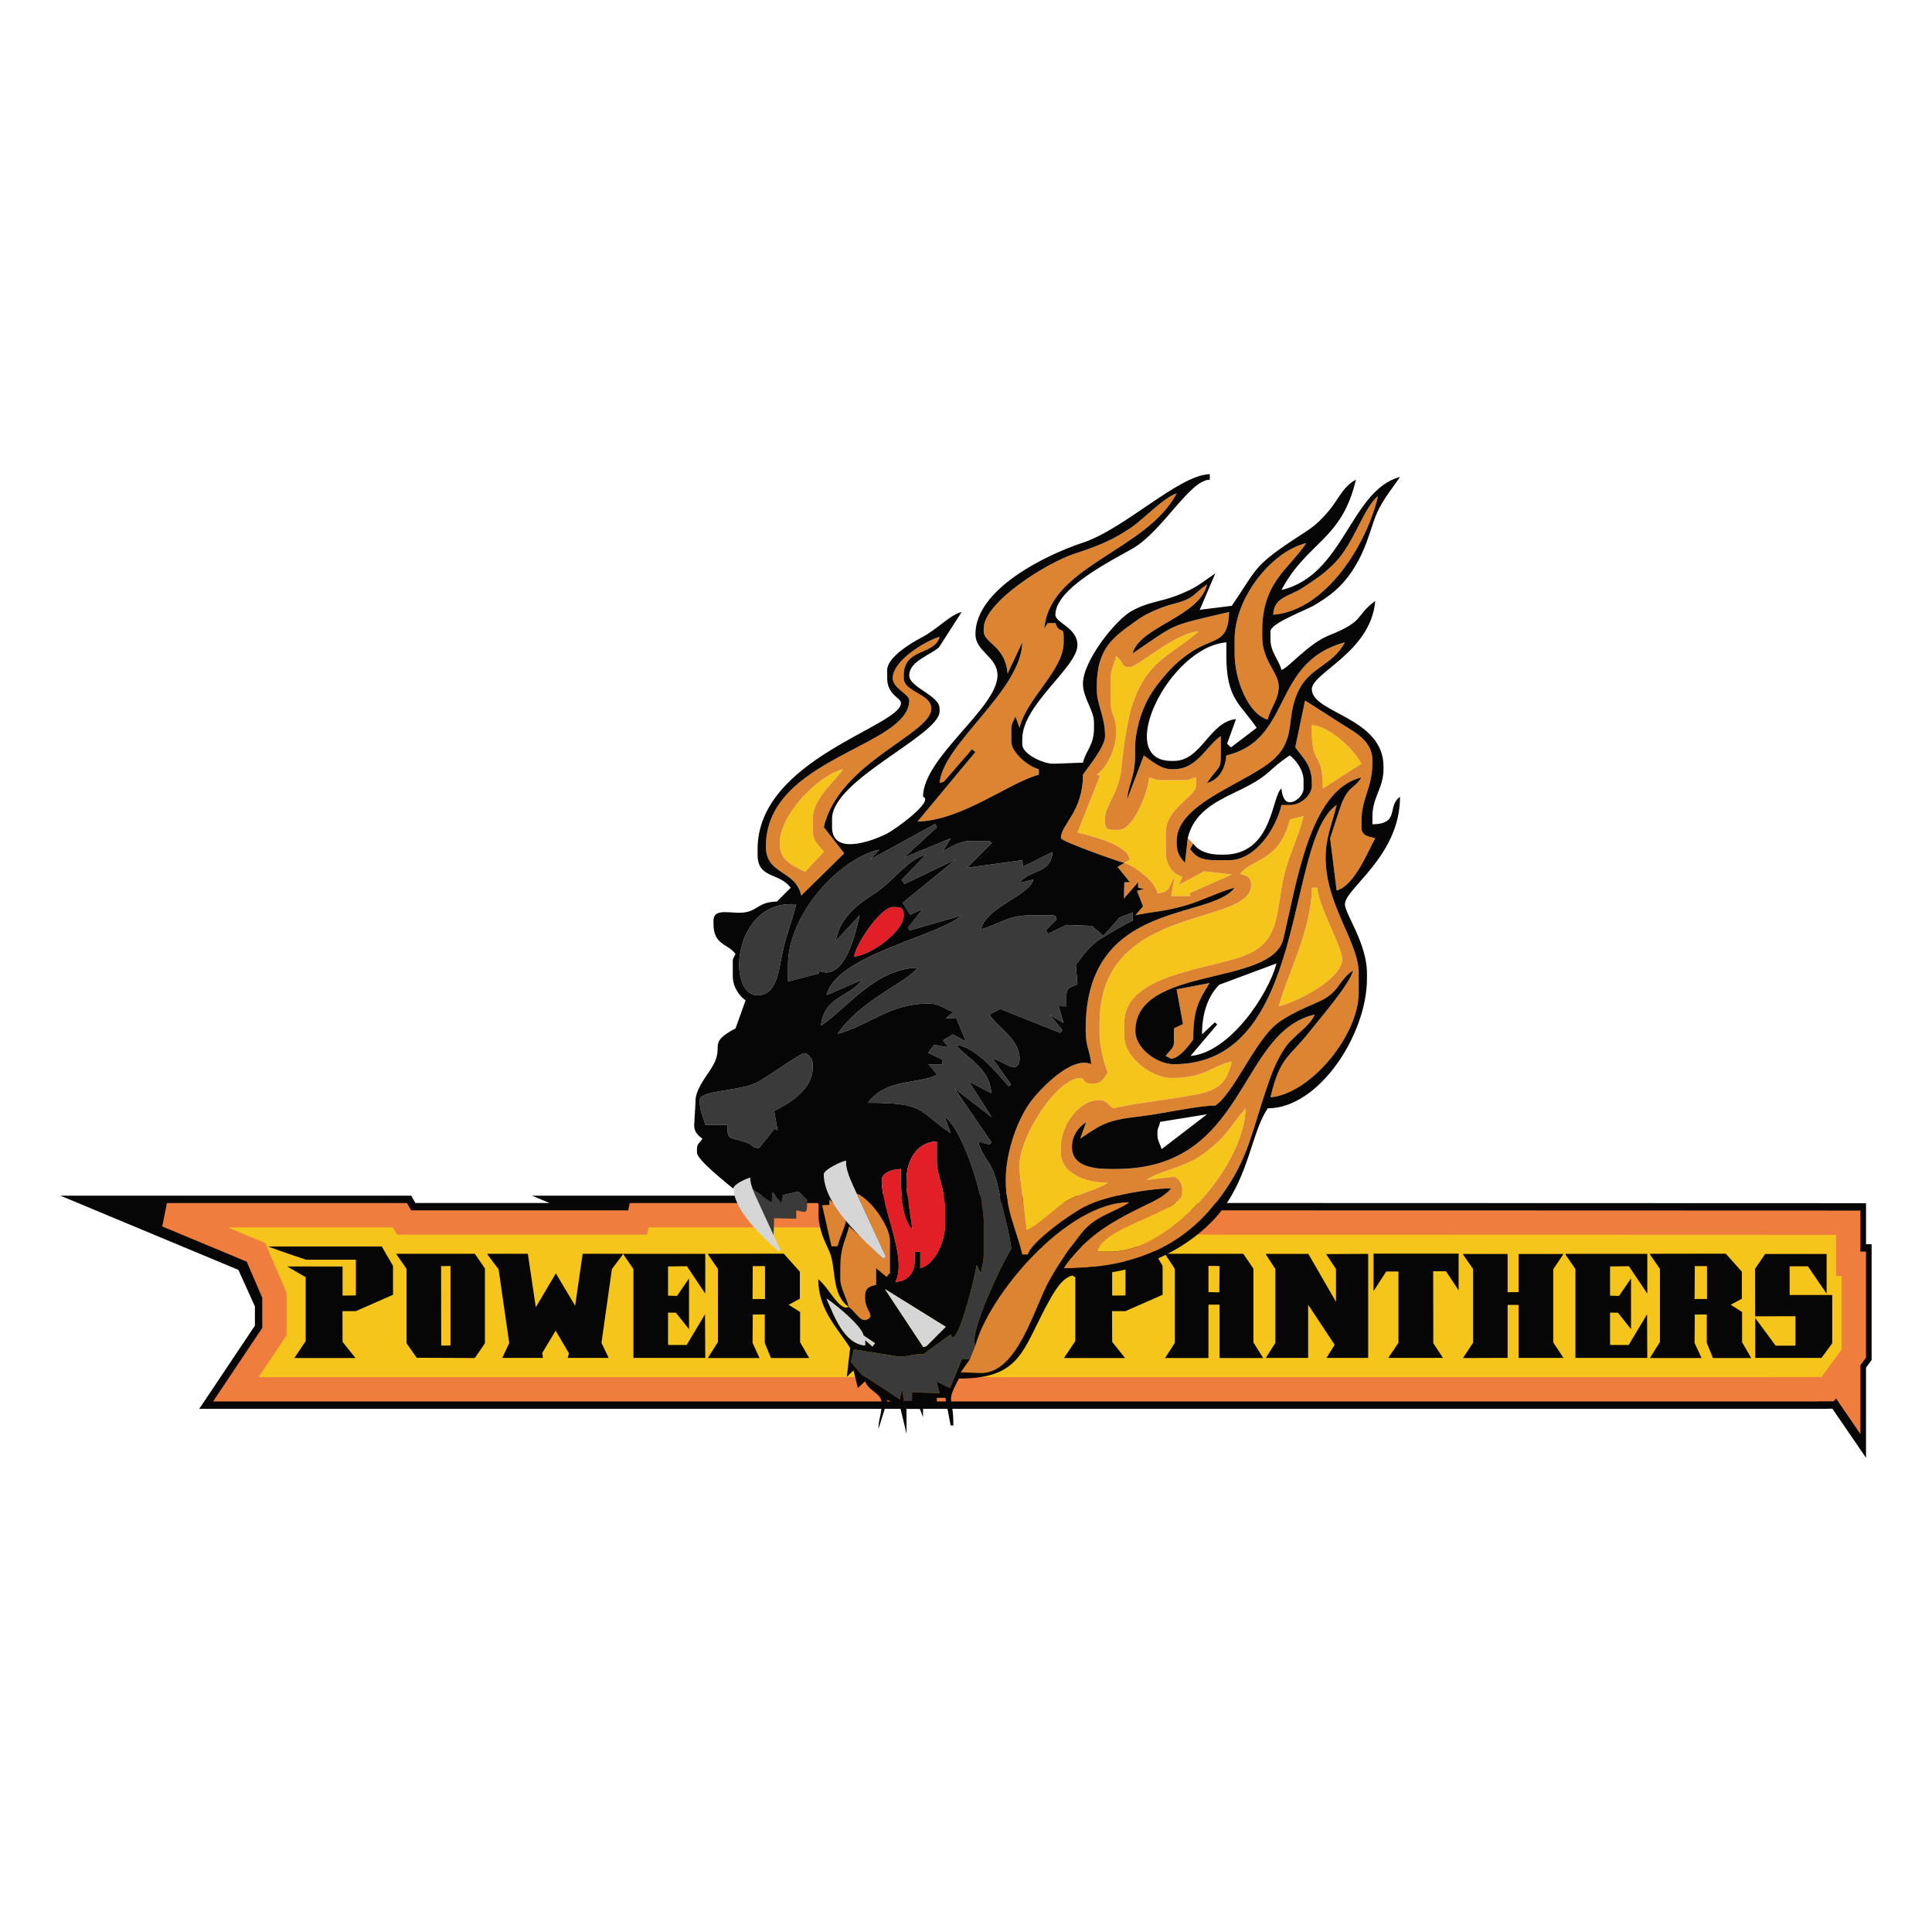 <svg version="1.1" baseProfile="basic" id="Layer_1" xmlns="http://www.w3.org/2000/svg"
	xmlns:xlink="http://www.w3.org/1999/xlink" x="0px" y="0px" viewBox="-101.86 821.445 800 800" xml:space="preserve">
	<path fill="#050605" d="M670.823,1336.642h2.316v47.97l-2.316,3.136v37.355l-13.928-20.351h-2.093l0.026,0.053h-13.901
	c-181.887,0-463.258,0-645.125,0h-15.158l23.043-34.43v-7.978l-6.836-15.128l-73.712-30.716H68.413l1.732,3.018
	c18.5,0,37.01,0,55.527,0l-7.242-3.018h40.451c39.769,0,179.035,0,218.811,0h4.69l1.739,3.018c92.862,0,185.744,0.086,278.613,0.086
	h8.096v16.984H670.823z" />
	<path fill="#F6C51C" d="M663.456,1327.747v16.998h2.316v37.21l-2.316,3.136v13.882l-4.927-7.203l-3.614,4.907h-13.292l0.026,0.04
	c-151.119,0-454.916,0-645.847,0l15.968-23.881v-15.075l-7.649-17.746l-36.87-15.371h96.478l1.729,3.018
	c39.825,0,64.204,0,100.666,0l-7.243-3.018c39.769,0,179.764,0,219.532,0l1.738,3.018
	C545.212,1327.655,548,1327.747,663.456,1327.747L663.456,1327.747z" />
	<path fill="none" stroke="#EF7E3E" stroke-width="10.077" d="M663.456,1327.747v16.998h2.316v37.21l-2.316,3.136v13.882
	l-4.927-7.203l-3.614,4.907h-13.292l0.026,0.04c-151.119,0-454.916,0-645.847,0l15.968-23.881v-15.075l-7.649-17.753l-36.87-15.364
	h96.478l1.729,3.018c39.825,0,64.204,0,100.666,0l-7.243-3.018c39.769,0,179.764,0,219.532,0l1.738,3.018
	C545.212,1327.655,548,1327.747,663.456,1327.747L663.456,1327.747z" />
	<path fill="#050605" d="M24.859,1343.058h20.603l0.052,0.656v14.065l-0.184,0.092l-5.343,0.046v-12.025l-22.932-0.039l7.663,4.448
	v26.451l-4.684,7.02H45.33l-5.343-6.691l-0.049-12.714h5.524l15.417-6.783v-11.928l-4.645-8.068H9.117
	c0.38,0.157,1.85,0.682,4.409,1.601C16.097,1340.106,19.876,1341.392,24.859,1343.058L24.859,1343.058z M62.401,1340.972
	l4.094,5.891v30.821l4.212,5.989l24.05,0.099l4.172-6.088v-31.005l-4.172-6.074h-32.54L62.401,1340.972z M82.41,1345.708l2.27-0.053
	v32.868l-0.276,0.092h-3.569l-0.052-32.907H82.41L82.41,1345.708z M100.136,1341.123l4.461,5.885l4.409,30.585l-2.886,6.127h16.847
	l-0.275-2.086l5.524-9.197l5.524,9.381l-0.512,1.902h16.847l-0.095-0.419l-2.782-5.8l4.32-30.585l4.737-6.311h-16.847l-3.109,21.531
	l-7.994-13.41l-8.302,14.014l-3.293-22.135H99.952L100.136,1341.123z M156.434,1341.123l3.992,5.793v36.804h29.745l-0.092-18.054
	l-7.613,12.714h-7.607l-0.095-0.643v-12.767l3.257,0.046l5.429,6.816v-21.02l-4.97,7.242l-3.716-0.092v-12.104l7.797-0.105
	l7.61,11.337v-16.447h-33.917L156.434,1341.123z M191.43,1341.064l3.989,5.806v30.27l-4.172,6.64h21.4l-2.89-6.271l0.095-11.743
	l4.973-0.04v11.783l2.545,6.271h15.837l-3.766-6.547v-12.531l-4.737-2.979l4.642-2.506v-11.179l-6.675-7.479l-31.424,0.052
	L191.43,1341.064z M212.827,1345.708c0.437-0.026,0.83-0.039,1.184-0.026c0.351,0.014,0.656,0.053,0.905,0.118v13.554h-5.16
	l0.095-13.646H212.827L212.827,1345.708z M343.538,1343.058h20.613l0.039,0.656v14.065l-0.19,0.092l-5.34,0.046v-12.025
	l-22.916-0.039l7.656,4.448v26.451l-4.69,7.02H364l-5.34-6.691l-0.033-12.714h5.524l15.403-6.783v-11.928l-4.638-8.068h-47.11
	c0.36,0.157,1.856,0.682,4.408,1.601C334.786,1340.093,338.566,1341.392,343.538,1343.058L343.538,1343.058z M380.762,1341.025
	l3.857,5.838v30.638l-4.041,6.271h17.956v-20.009c0-0.434-0.033-0.827-0.02-1.155c0.013-0.341,0.046-0.655,0.118-0.932h2.46
	c0.433,0,0.813-0.039,1.161-0.026c0.341,0.014,0.623,0.053,0.879,0.119v22.003h18.055l-4.035-6.455v-30.546l-4.186-6.166h-32.389
	L380.762,1341.025z M401.1,1345.656c0.433,0,0.807-0.039,1.128-0.013c0.328,0.013,0.63,0.053,0.912,0.118l-0.099,10.812l-4.5-0.085
	v-10.832H401.1z M422.48,1341.123l3.766,5.793v30.585l-3.942,6.219h17.503v-22.043l10.995,16.611l-3.392,5.432h17.273v-43.075
	l-17.418,0.092l4.081,6.18v13.594l-11.448-19.865h-17.595L422.48,1341.123z M466.901,1356.061l5.248-8.122h5.058v29.509
	l-4.186,6.271h22.614l-0.099-0.184l-3.896-5.891l-0.046-29.798h5.301l5.229,7.886v-15.181h-35.223V1356.061z M504.124,1341.156
	l4.002,5.76v30.493l-4.192,6.37l18.474-0.06v-21.95h4.56v21.95h18.56l-4.225-6.402v-30.303l4.225-6.312h-18.56v15.785l-4.56,0.039
	v-15.824h-18.474L504.124,1341.156z M546.497,1341.123l3.996,5.793v36.804h29.751l-0.085-18.054l-7.63,12.714h-7.604l-0.099-0.643
	v-12.767l3.261,0.046l5.425,6.816v-21.02l-4.966,7.242l-3.72-0.092v-12.104l7.801-0.105l7.623,11.337v-16.447h-33.931
	L546.497,1341.123z M581.49,1341.064l3.995,5.806v30.27l-4.172,6.64h21.4l-2.894-6.271l0.099-11.743l4.973-0.04v11.783l2.545,6.271
	h15.837l-3.766-6.547v-12.531l-4.736-2.979l4.638-2.506v-11.179l-6.672-7.479l-31.417,0.052L581.49,1341.064z M602.891,1345.708
	c0.433,0,0.827-0.039,1.188-0.026c0.348,0.014,0.656,0.053,0.905,0.118v13.554h-5.156l0.098-13.646H602.891L602.891,1345.708z
	 M628.922,1340.88l-4.073,5.982l0.039,19.643l16.723-0.046v12.104l-0.374,0.092h-7.847l-8.449-11.454v16.519h27.436l4.447-6.035
	v-19.996H639.19V1345.8h7.57l7.748,11.323v-16.427h-25.396L628.922,1340.88z" />
	<path fill="#F6C51C" d="M363.698,1178.776c3.956,1.046,13.193,7.882,13.705,12.554c5.878-0.486,4.526-3.202,7.098-6.82l-1.391,7.962
	h7.99l-0.491-1.129l17.595-7.78l-11.369-1.325l-10.517,5.589l1.352-3.346c-4.113-1.099-6.849-5.274-6.849-10.273v-7.99
	c0-10.024,12.55-14.997,12.55-19.419v-3.425c-2.552,0.604-2.618,1.142-5.701,1.142h-7.99c-3.09,0-3.149-0.538-5.708-1.142
	c-0.538,6.455-6.586,21.702-12.55,21.702h-2.29c-2.637,0-3.431-0.801-3.431-3.438v-1.142c0-5.892,5.904-10.379,6.875-21.649
	c0.637-7.282,2.435-19.537,4.356-25.337c6.271-18.851,15.489-20.127,27.586-30.649c-10.142,0.853-25.559,14.853-28.537,14.853
	c-3.969,0-2.132-1.938-5.708-4.579c-0.951,4.094-2.282,5.366-2.282,10.286v7.991c0,6.232,2.282,6.324,2.282,12.557v1.142
	c0,6.652-4.034,14.476-7.99,17.122l1.332,0.46l-9.336,23.525c5.938,1.377,21.184,5.143,21.644,11.244L363.698,1178.776z
	 M220.992,1170.786c0,6.99,5.511,9.115,10.536,11.677l7.729-8.253c-2.126-3.185-4.566-3.949-4.566-9.132v-4.579
	c0-8.279,9.093-15.374,12.557-20.544C237.455,1142.235,220.992,1158.37,220.992,1170.786L220.992,1170.786z M445.907,1147.939
	l15.98-10.273c-3.083-5.826-12.91-15.352-20.54-15.981C440.934,1139.817,445.907,1131.301,445.907,1147.939L445.907,1147.939z
	 M427.643,1238.144c7.78-1.823,26.255-11.454,26.255-19.419c0-5.523-9.572-21.15-10.28-29.679h-2.276
	C441.348,1206.235,431.008,1225.469,427.643,1238.144L427.643,1238.144z M363.698,1244.994c0-20.882,36.902-22.011,51.381-28.538
	c10.891-4.894,11.6-13.541,13.58-26.386c2.086-13.476,6.836-20.351,9.257-30.716l-5.668,1.403
	c-4.186,17.504-15.955,16.244-20.6,22.581c2.591,0.683,4.56,1.089,4.56,4.566c0,17.438-62.776,7.269-62.776,57.089v4.565
	c0,4.579,1.994,13.003,3.418,15.988c-1.306,1.935-2.486,4.56-5.701,4.56h-1.161c-3.779,0-2.375-2.283-4.56-2.283
	c-9.756,0-26.931,26.386-25.12,38.824l2.867,24.051c3.766-0.932,11.638-8.673,15.607-11.297c5.904-3.897,13.855-5.262,18.067-8.188
	c-9.021,0-19.413-3.818-19.413-12.57v-2.283c0-8.922,7.348-19.405,15.995-19.405c2.735,0,3.346,1.851,5.707,3.431
	c8.89-2.079,19.806-3.221,29.391-4.86c11.612-1.981,17.005-2.979,19.688-14.552c-8.98,2.1-10.976,6.85-25.106,6.85
	c-8.135,0-19.412-8.673-19.412-17.123V1244.994z M357.997,1339.751c24.058,0,55.39-35.255,55.935-59.365
	c-6.974,8.023-7.558,11.383-16.933,18.468c-8.601,6.495-18.028,6.941-24.162,11.219l11.389-1.352
	c1.26,0.046,3.451,2.598,3.451,4.776v2.289c0,7.046-32.618,13.593-35.387,23.972h5.707V1339.751z" />
	<path fill="#E21F26" d="M251.813,1217.583c6.924-0.577,20.547-10.392,20.547-17.119c0-2.627-0.787-3.428-3.424-3.428h-1.142
	C262.86,1197.037,252.377,1212.401,251.813,1217.583L251.813,1217.583z" />
	<path fill="#DD8432" d="M385.361,1231.098l2.618,14.381l-3.72,1.798v5.707c0,2.742-1.856,3.359-3.432,5.708
	c0.026,0.013,2.126,1.142,2.29,1.142c3.241,0,7.656-5.8,9.132-7.991c0-12.176,1.955-15.521,6.751-23.342L385.361,1231.098z
	 M244.964,1337.468c0.669-2.859,3.421-8.961,3.421-10.273c0-2.086-5.196-8.029-6.846-9.132v2.283l-2.978,0.157l3.896,17.018
	L244.964,1337.468z M302.05,1378.577l-2.282,5.707l-3.791,5.393l8.356,0.315c15.267,0,21.912-26.793,28.145-38.077
	c4.159-7.505,8.253-13.146,13.383-19.721c5.793-7.426,13.81-8.606,20.128-12.989C339.622,1319.205,307.555,1357.963,302.05,1378.577
	L302.05,1378.577z M425.36,1076.01c21.978-1.823,38.792-29.377,43.378-49.095c-5.648,4.13-10.077,19.849-17.982,27.695
	c-4.953,4.923-7.249,6.232-12.839,9.984C432.123,1068.493,425.524,1068.571,425.36,1076.01L425.36,1076.01z M409.365,1086.284v5.711
	c0,11.097,5.747,25.28,13.711,27.406c1.129-4.864,4.566-8.236,4.566-13.694c0-5.711-6.849-10.605-6.849-20.561v-2.286
	c0-20.416,10.863-25.494,18.264-36.528C424.98,1049.612,409.365,1068.689,409.365,1086.284L409.365,1086.284z M258.661,1337.468
	l-2.283-2.282l-6.639-5.931c-1.653,6.442-3.635,8.541-3.635,17.346v4.565c0,3.432,2.48,7.368,3.425,11.409
	c2.742,1.837,4.802,6.534,7.659,5.262c3.546-1.588-0.81-3.779-0.81-8.687v-1.142c0-3.464,1.981-3.87,4.566-4.566v-6.849l4.396,3.621
	c1.667-3.201,1.312,0.748,1.312-3.621v-11.415c0-6.285-8.712-18.08-13.698-19.399l11.979,25.986l-1.05,0.84L258.661,1337.468z
	 M220.992,1170.786c0-12.416,16.463-28.551,26.254-30.838c-3.464,5.17-12.557,12.269-12.557,20.548v4.579
	c0,5.183,2.44,5.943,4.566,9.132l-7.729,8.253C226.503,1179.901,220.992,1177.776,220.992,1170.786L220.992,1170.786z
	 M267.794,1102.279c0,4.172,6.849,6.639,6.849,9.132c0,19.444-59.372,23.735-59.372,60.513c0,11.943,12.281,9.553,14.639,20.357
	l17.795-17.478l-8.45-10.877c6.271-26.897,44.528-38.447,44.528-49.088c0-6.141-11.425-6.876-11.425-12.557v-1.142
	c0-11.494,12.78-8.224,14.853-15.991C281.846,1086.573,267.794,1094.802,267.794,1102.279L267.794,1102.279z M305.468,1081.718
	v1.142c0,4.959,8.89,5.786,9.887,17.477l6.095-12.911c-0.446,20.104-32.889,41.947-34.24,58.23l1.719-0.485l11.686-13.462
	l1.391,1.142l-23.94,28.787c18.409-0.407,37.764-16.073,50.234-19.406v-2.283c-4.559-1.063-11.408-7.111-11.408-11.418v-4.566
	c0-3.083,0.551-3.151,1.726-5.835l1.699,4.693c2.834-12.162,18.264-23.774,18.264-35.399v-2.28c0-4.828-1.574-0.604-3.431-5.71
	l-3.247,0.068l-1.313,2.218c2.165-25.967,42.203-32.133,54.799-55.947c-5.012,1.348-13.724,10.654-18.927,14.181
	c-7.865,5.313-14.15,7.757-23.467,10.798C331.769,1054.427,305.468,1070.736,305.468,1081.718L305.468,1081.718z M357.997,1339.751
	h-5.707c2.769-10.378,35.387-16.926,35.387-23.972v-2.282c0-2.179-2.191-4.737-3.451-4.776l-11.389,1.352
	c6.134-4.277,15.562-4.724,24.162-11.219c9.375-7.085,9.959-10.444,16.933-18.474
	C413.387,1304.497,382.055,1339.751,357.997,1339.751L357.997,1339.751z M427.643,1238.144
	c3.365-12.675,13.698-31.909,13.698-49.098h2.276c0.708,8.528,10.28,24.155,10.28,29.679
	C453.898,1226.69,435.423,1236.321,427.643,1238.144L427.643,1238.144z M363.698,1244.994v5.707c0,8.45,11.277,17.123,19.412,17.123
	c14.131,0,16.126-4.75,25.106-6.85c-2.683,11.573-8.075,12.57-19.688,14.552c-9.585,1.64-20.501,2.781-29.391,4.86
	c-2.361-1.58-2.972-3.431-5.707-3.431c-8.641,0-15.995,10.483-15.995,19.405v2.283c0,8.752,10.393,12.57,19.413,12.57
	c-4.212,2.926-12.163,4.29-18.067,8.188c-3.97,2.624-11.842,10.365-15.607,11.297l-2.867-24.051
	c-1.811-12.438,15.358-38.824,25.12-38.824c2.185,0,0.78,2.283,4.56,2.283h1.161c3.215,0,4.401-2.625,5.701-4.56
	c-1.424-2.985-3.418-11.409-3.418-15.988v-4.565c0-49.82,62.776-39.651,62.776-57.089c0-3.478-1.969-3.884-4.56-4.566
	c4.645-6.337,16.414-5.077,20.6-22.581l5.668-1.403c-2.421,10.365-7.171,17.24-9.257,30.716c-1.98,12.845-2.689,21.492-13.58,26.386
	C400.601,1222.983,363.698,1224.112,363.698,1244.994L363.698,1244.994z M445.907,1147.939c0-16.638-4.967-8.122-4.56-26.255
	c7.63,0.63,17.457,10.155,20.54,15.981L445.907,1147.939z M363.698,1178.776l2.225-1.315c-0.46-6.102-15.706-9.867-21.637-11.244
	l9.329-23.525l-1.325-0.456c3.949-2.65,7.99-10.474,7.99-17.126v-1.142c0-6.229-2.289-6.324-2.289-12.557v-7.991
	c0-4.92,1.331-6.192,2.289-10.286c3.575,2.641,1.738,4.579,5.708,4.579c2.978,0,18.396-14,28.53-14.853
	c-12.09,10.526-21.308,11.799-27.579,30.649c-1.923,5.8-3.72,18.055-4.356,25.337c-0.971,11.271-6.875,15.758-6.875,21.649v1.142
	c0,2.637,0.787,3.438,3.431,3.438h2.283c5.97,0,12.019-15.247,12.557-21.702c2.559,0.604,2.617,1.142,5.701,1.142h7.997
	c3.083,0,3.148-0.538,5.701-1.142v3.425c0,4.422-12.551,9.395-12.551,19.419v7.99c0,4.996,2.736,9.172,6.85,10.273l-1.352,3.346
	l10.51-5.589l11.369,1.325l-17.589,7.78l0.492,1.132h-7.99l1.384-7.965c-2.571,3.622-1.213,6.334-7.092,6.82
	C376.892,1186.658,367.655,1179.822,363.698,1178.776L363.698,1178.776z M363.698,1178.776l-2.808,1.637l5.098,6.351h-2.29
	l-0.164,6.744l5.878-6.744v2.29l2.454,0.505l-2.9,0.787l2.48,6.403l-3.176,3.716c6.62-1.548,11.77-1.403,20.98-4.136
	c6.816-2.021,14.826-6.049,20.107-7.282c-9.847,13.462-61.647,4.973-61.647,58.23v1.141c0,6.534,1.823,8.161,2.276,13.698
	c-7.801-3.608-20.718,9.814-24.792,15.155c-5.484,7.15-10.589,20.757-10.589,32.802c0,12.937,4.455,20.547,6.843,30.82h2.29
	c1.403-5.255,17.909-16.952,23.578-19.799c8.147-4.094,24.752-7.361,35.8-7.597c-5.544,7.557-29.686,10.942-44.539,33.104
	c35.27,0,54.885-13.423,68.76-35.138c7.735-12.124,9.874-23.263,14.741-37.788c2.329-6.954,4.133-12.229,8.05-18.212
	c3.201-4.894,10.654-9.171,12.36-13.901c-31.949,7.446-27.79,63.938-82.202,63.938h-2.29c-7.669,0-15.994-1.259-15.994-9.145
	c0-4.711,2.834-8.345,5.878-10.195l-2.446,6.777c9.19-6.154,10.903-7.63,25.001-9.237c8.136-0.932,23.906-4.461,30.939-4.461
	c7.17-4.796,15.147-23.788,23.677-32.265c4.198-4.172,12.188-7.754,18.225-10.325c10.063-4.278,8.384-8.791,15.188-13.357
	c-1.582,5.957-13.987,20.127-18.055,25.336c-8.338,10.681-12.222,10.143-16.185,27.187c16.427-1.364,36.528-25.546,36.528-43.377
	v-8.004c0-13.045-13.698-28.092-13.698-47.943c0-8.397,2.979-14.866,4.56-21.702c-21.473,14.394-11.546,107.328-67.355,107.328
	c-7.171,0-15.988-6.679-15.988-13.698c0-27.33,56.413-18.277,61.229-38.09c5.59-22.935,10.831-61.927,32.389-66.955
	c-3.503,5.235-4.828,3.162-8.004,10.261c-0.505,1.142-4.65,14.104-4.966,14.905l2.689,21.649
	c7.171-1.916,12.583-15.272,15.988-21.688c-2.9-0.683-5.708-0.958-5.708-4.58v-2.282c0-10.077,4.56-13.357,4.56-25.113
	c0-7.938-6.442-11.39-11.638-14.617c-2.618-1.627-15.824-10.208-16.276-10.365l-4.042,19.274c3.045,4.566,6.85,7.096,6.85,14.84
	v1.142c0,3.739-4.297,7.99-9.132,7.99h-3.432c-2.25,9.684-10.759,22.844-21.702,22.844h-5.707c-5.576,0-8.01-1.207-10.438-4.632
	l1.313-2.214l-2.283-2.286l-1.142,10.276c-1.811-2.093-3.432-4.067-3.432-7.99v-1.146c0-16.125,30.506-24.194,40.872-34.494
	c8.686-8.62,4.179-16.926,9.695-27.974c4.822-9.631,14-10.143,19.085-19.747c-30.677,8.204-21.512,40.386-49.099,46.815
	c-0.472,5.682-3.07,10.106-7.99,11.415c6.312-9.431,5.707-3.057,5.707-19.406c-5.937,3.977-9.748,13.698-19.405,13.698h-1.142
	c-4.461,0-8.424-3.699-11.323-5.678l-6.947,18.234c0.348-4.212,1.784-6.993,2.781-12.058c0.997-5.078,0.132-9.04,0.873-13.961
	c1.214-8.171,4.133-15.302,8.581-21.111c4.546-5.931,9.014-10.68,15.181-14.495c8.962-5.553,14.544-3.112,14.826-16.011
	c-25.828,6.022-21.098,4.501-39.952,17.126c2.984-11.14,27.697-15.115,30.827-28.541c-5.807,3.884-5.013,5.813-13.698,7.991
	c-4.967,1.26-11.323,3.936-15.069,6.639c-9.585,6.918-16.894,11.205-16.894,27.619v1.142c0,6.521,3.418,11.101,3.418,19.405
	c0,4.436-7.025,12.846-9.139,15.981c0,15.482-9.132,20.521-9.132,26.269C337.437,1169.798,361.009,1178.143,363.698,1178.776
	L363.698,1178.776z" />
	<path fill="#3A3A3A" d="M187.875,1276.956c0,4.907,1.338,6.2,2.28,10.28h9.135c0.131,5.511,0.233,5.156,5.009,6.416
	c7.324,1.922,3.44,2.46,8.033,3.326l6.56-8.207l1.247,0.709l-1.434-7.952c6.433-3.397,15.984-8.777,15.984-18.271v-1.142
	c0-2.197-2.034-4.56-3.424-4.56c-1.587,0-15.824,10.031-19.025,11.809C204.906,1273.453,187.875,1272.717,187.875,1276.956
	L187.875,1276.956z M211.843,1233.579c7.771,0,8.781-10.077,10.015-16.267c1.863-9.382,4.356-14.459,5.983-21.413
	C201.56,1193.705,198.726,1233.579,211.843,1233.579L211.843,1233.579z M299.768,1384.284l2.282-5.707
	c-3.122-4.921,11.612-35.138,14.84-39.96c-0.518-6.285-3.732-16.873-5.241-24.443c-2.46-12.531-6.718-12.557-8.457-20.089
	l4.514,1.286l1.023-0.801l-15.402-22.462l15.416,11.9l-9.421-14.722l9.236,4.789c-0.485-10.483-10.498-14.473-14.493-19.943
	c8.091,0.669,17.216,11.979,21.69,17.122l1.05-0.748l-7.735-10.798c3.425,0.971,6.535,3.556,8.969,3.556
	c1.594,0,2.276-1.562,2.276-3.425c0-8.069-8.902-12.818-12.557-18.271l4.533-2.342l24.857,9.919l0.84-1.188l-5.223-6.311
	l5.761,3.411l-2.041-6.974l3.241,0.065v-4.566c0-3.575,2.04-3.24,4.56-4.579l-0.676-8.043c2.979-3.884,5.53-7.744,10.353-10.824
	c2.197-1.404,12.117-7.292,13.173-7.387v-3.425l-5.445,2.047l-6.672,7.544l-4.835-4.08l-10.496-0.394l-7.545,3.674l-1.043-1.431
	l4.572-4.566c-0.682-1.154,0.42-1.649-2.794-1.649h-7.991c-9.86,0-13.173,3.985-20.547,5.704
	c2.539-9.552,19.839-13.633,21.688-20.544l-5.655,1.375c3.95-5.694,12.853-3.359,13.646-12.793l-12.32,6.104l-0.242-2.68
	l-22.883,3.136l10.155-10.222l-0.971-0.905h-7.99c-3.843,0-9.026,2.969-11.414,4.566l3.49-5.669l-19.432,8.054l13.685-12.622
	l-0.748-1.349l-26.858,14.708l3.792-4.097c-16.506,3.621-37.867,26.672-37.867,47.776v6.849l12.921-3.358l-0.364-1.207
	c11.179,5.366,15.692-16.689,17.123-22.827l-9.922,10.585c1.919-10.034,9.105-15.036,16.548-19.957
	c7.426-4.9,13.187-13.717,20.771-15.744l-10.077,10.483l1.299,1.64l21.19-10.168l-22.007,17.988l3.139,4.92l5.156-2.335
	l-6.141,7.777l0.761,1.079l21.544-6.223c-10.247,8.847-52.103,16.477-55.963,33.062l14.551-6.351
	c-4.13,6.665-15.833,6.836-16.831,18.907c10.759-7.204,22.489-23.589,39.949-23.981c-4.563,6.242-23.745,13.426-33.1,27.412
	c12.858-3.438,21.439-12.557,37.669-12.557c4.931,0,6.417,2.388,10.287,3.425l-3.175,2.677l4.405,0.092l4.003,9.539l-5.407-2.939
	l-4.156,2.44l2.201,2.887l-5.865-1.037l-2.45,3.32l5.734,2.729l0.144,1.981h-5.721l3.622,4.396
	c-8.174,4.002-21.256,1.378-28.734,11.586c24.208,0,20.376,3.267,34.255,12.557l-2.45-6.771c6.744,4.33,16.15,31.516,16.15,43.312
	v13.698c0,3.937-0.847,4.422-1.135,7.99l-1.811-3.595c-0.577,4.474-8.307,36.108-10.751,28.728l-11.281,8.182
	c-4.75-0.197-7.715,1.417-10.421,0.944l-18.353-2.926l-1.286,5.144l4.474,5.261l9.893,6.345l5.878,3.955l1.059-4.198l0.62,4.69
	h3.424v-3.431l11.441,0.348l-1.299-4.868l5.603,2.749l4.865-11.9L299.768,1384.284z M203.121,1314.035
	c1.729,7.439,8.345,17.647,15.259,21.348l0.315-9.473l9.146,0.145v-3.425c4.733,1.004,4.421,1.601,4.566-4.566l-3.713-3.188
	l-6.469,1.463l-0.616,2.992l-3.477-4.12l-0.564,3.995l-8.135-5.511l-0.485,2.257l-0.525-5.878L203.121,1314.035z" />
	<path fill="#050605" d="M240.394,1359.158c3.585,2.4,14.433,11.113,15.315,15.285l4.724,3.188l-1.037,1.378l-3.018-2.716v2.283
	C247.509,1377.829,243.52,1366.138,240.394,1359.158L240.394,1359.158z M264.566,1355.221l25.192,15.627l-7.991,7.99l-1.299,0.42
	L264.566,1355.221z M238.561,1320.503l2.978-0.157v-2.283c1.65,1.103,6.846,7.046,6.846,9.132c0,1.319-2.752,7.414-3.421,10.28
	l-2.506,0.053L238.561,1320.503z M263.228,1310.073c0-2.913,4.369-4.487,7.99-4.566v3.432c0,8.567,0.591,17.109,4.71,21.662
	l-2.427-17.103v-3.425c0-8.24,4.382-15.811,12.57-15.994v8.003c0,6.744,3.424,11.245,3.424,20.548v5.707
	c0,7.571-4.33,16.677-10.287,18.265v-6.85h-2.286v3.425c0,5.393-2.844,8.719-7.987,9.139
	C273.948,1341.865,263.228,1322.629,263.228,1310.073L263.228,1310.073z M258.661,1337.468l5.222,5.144l1.05-0.839l-11.979-25.993
	c4.985,1.325,13.698,13.121,13.698,19.406v11.415c0,4.369,0.354,0.42-1.312,3.621l-4.396-3.621v6.849
	c-2.585,0.695-4.566,1.103-4.566,4.566v1.142c0,4.907,4.356,7.092,0.81,8.686c-2.857,1.273-4.917-3.431-7.659-5.262
	c-0.945-4.041-3.425-7.977-3.425-11.415v-4.565c0-8.805,1.981-10.903,3.635-17.346l6.639,5.931
	c-1.299-4.849-17.123-22.411-17.123-27.39c0-1.902,6.754-5.156,9.129-5.708C248.385,1314.993,259.961,1335.245,258.661,1337.468
	L258.661,1337.468z M397.977,1282.833l-18.802,14.434c-1.234-3.458-1.771-3.53-1.771-6.613c0-2.414,0.406-1.489,1.121-4.671
	L397.977,1282.833z M187.875,1276.956c0-4.238,17.031-3.503,24.366-7.597c3.201-1.771,17.438-11.809,19.025-11.809
	c1.391,0,3.424,2.361,3.424,4.565v1.142c0,9.486-9.552,14.866-15.984,18.265l1.434,7.958l-1.247-0.716l-6.56,8.214
	c-4.593-0.866-0.709-1.404-8.033-3.333c-4.776-1.259-4.878-0.905-5.009-6.416h-9.135
	C189.213,1283.149,187.875,1281.863,187.875,1276.956L187.875,1276.956z M398.993,1228.5c-4.796,7.82-6.75,11.166-6.75,23.342
	c-1.47,2.191-5.892,7.991-9.133,7.991c-0.157,0-2.257-1.129-2.283-1.142c1.575-2.349,3.425-2.966,3.425-5.708v-5.707l3.727-1.798
	l-2.624-14.374L398.993,1228.5z M426.679,1220.392c-3.313,12.91-19.413,36.948-35.578,38.3l11.062-13.042l-0.984-0.866l-5.313,4.985
	c0.013-9.513,2.814-16.178,7.15-20.573L426.679,1220.392z M251.813,1217.583c0.564-5.183,11.047-20.547,15.981-20.547h1.142
	c2.637,0,3.424,0.801,3.424,3.428C272.36,1207.192,258.737,1217.006,251.813,1217.583L251.813,1217.583z M211.843,1233.579
	c-13.117,0-10.283-39.874,15.998-37.68c-1.627,6.954-4.12,12.031-5.983,21.413C220.624,1223.501,219.614,1233.579,211.843,1233.579
	L211.843,1233.579z M302.05,1378.577c5.505-20.613,37.578-59.372,63.938-59.372c-6.312,4.389-14.335,5.563-20.128,12.989
	c-5.123,6.574-9.224,12.216-13.377,19.721c-6.231,11.284-12.878,38.077-28.144,38.077l-8.359-0.315l3.793-5.393l-3.374,0.014
	l-4.868,11.913l-5.603-2.749l1.299,4.868l-11.441-0.348v3.432h-3.424l-0.62-4.691l-1.059,4.199l-5.878-3.956l-9.893-6.344
	l-4.474-5.262l1.286-5.144l18.353,2.926c2.707,0.473,5.672-1.142,10.421-0.944l11.281-8.181c2.444,7.38,10.174-24.254,10.751-28.729
	l1.811,3.596c0.288-3.569,1.135-4.055,1.135-7.991v-13.698c0-11.795-9.402-38.975-16.15-43.312l2.45,6.771
	c-13.878-9.289-10.047-12.557-34.255-12.557c7.479-10.208,20.56-7.584,28.734-11.586l-3.622-4.396h5.721l-0.144-1.981l-5.734-2.729
	l2.454-3.319l5.862,1.036l-2.201-2.887l4.156-2.44l5.407,2.939l-4.003-9.539l-4.405-0.092l3.175-2.677
	c-3.871-1.036-5.356-3.425-10.287-3.425c-16.23,0-24.811,9.119-37.669,12.557c9.355-13.986,28.538-21.17,33.104-27.412
	c-17.463,0.394-29.194,16.784-39.953,23.981c0.997-12.071,12.701-12.242,16.831-18.907l-14.551,6.337
	c3.861-16.571,45.716-24.217,55.963-33.048l-21.544,6.223l-0.761-1.079l6.141-7.777l-5.156,2.336l-3.139-4.921l22.007-17.988
	l-21.19,10.169l-1.299-1.641l10.077-10.483c-7.584,2.023-13.344,10.841-20.771,15.745c-7.443,4.92-14.629,9.923-16.548,19.957
	l9.922-10.586c-1.43,6.138-5.944,28.193-17.123,22.827l0.367,1.207l-12.924,3.359v-6.85c0-21.102,21.361-44.154,37.867-47.776
	l-3.792,4.098l26.858-14.709l0.748,1.349l-13.685,12.622l19.432-8.053l-3.49,5.668c2.388-1.601,7.571-4.566,11.414-4.566h7.99
	l0.971,0.906l-10.155,10.221l22.883-3.136l0.242,2.68l12.32-6.104c-0.787,9.434-9.702,7.099-13.646,12.793l5.655-1.378
	c-1.85,6.918-19.149,10.995-21.688,20.548c7.374-1.72,10.687-5.705,20.547-5.705h7.991c3.214,0,2.112,0.496,2.794,1.65l-4.572,4.565
	l1.043,1.431l7.545-3.674l10.496,0.394l4.835,4.081l6.672-7.545l5.445-2.047v3.425c-1.056,0.095-10.976,5.982-13.173,7.387
	c-4.822,3.08-7.374,6.94-10.353,10.825l0.683,8.043c-2.52,1.338-4.566,1.003-4.566,4.579v4.565l-3.241-0.065l2.041,6.974
	l-5.761-3.411l5.229,6.312l-0.84,1.187l-24.864-9.919l-4.526,2.342c3.647,5.445,12.55,10.195,12.55,18.271
	c0,1.862-0.683,3.424-2.276,3.424c-2.434,0-5.544-2.585-8.969-3.556l7.735,10.799l-1.05,0.747
	c-4.475-5.143-13.593-16.453-21.69-17.122c3.999,5.472,14.015,9.46,14.493,19.943l-9.236-4.789l9.421,14.722l-15.416-11.9
	l15.402,22.463l-1.023,0.8l-4.514-1.285c1.739,7.531,5.997,7.558,8.457,20.088c1.502,7.57,4.717,18.159,5.241,24.444
	C313.662,1343.439,298.928,1373.656,302.05,1378.577L302.05,1378.577z M383.117,1136.524c-23.834,0-0.991-47.117,22.83-49.099v5.708
	c0,17.962,5.989,19.891,12.55,29.692l-10.628,8.086l-1.606-1.525l3.68-10.195c-11.061,1.181-14.275,17.333-25.684,17.333H383.117z
	 M267.794,1102.279c0-7.479,14.052-15.706,19.419-17.133c-2.073,7.764-14.853,4.497-14.853,15.991v1.142
	c0,5.678,11.425,6.416,11.425,12.557c0,10.641-38.257,22.187-44.528,49.084l8.45,10.878l-17.792,17.477
	c-2.362-10.798-14.643-8.41-14.643-20.354c0-36.777,59.372-41.065,59.372-60.51C274.643,1108.917,267.794,1106.451,267.794,1102.279
	L267.794,1102.279z M389.96,1168.5c2.375-10.222,10.863-14.813,19.779-19.052c15.115-7.177,12.117-8.279,22.47-15.207
	c2.434,1.784,5.707,6.022,5.707,10.273v3.425c0,2.663-3.044,5.707-5.707,5.707c-2.401,0-3.202-3.018-3.432-5.707
	c-4.152,3.044-3.444,27.409-23.979,27.409h-1.142c-5.287,0-9.164-1.496-11.414-4.566l-1.313,2.218
	c2.428,3.425,4.867,4.632,10.438,4.632h5.707c10.943,0,19.452-13.16,21.702-22.844h3.432c4.835,0,9.132-4.251,9.132-7.99v-1.142
	c0-7.744-3.805-10.273-6.85-14.84l4.042-19.274c0.452,0.157,13.651,8.738,16.276,10.365c5.195,3.228,11.638,6.679,11.638,14.617
	c0,11.756-4.56,15.036-4.56,25.113v2.282c0,3.622,2.808,3.897,5.708,4.58c-3.405,6.416-8.817,19.772-15.988,21.688l-2.689-21.649
	c0.315-0.801,4.454-13.764,4.966-14.905c3.169-7.099,4.501-5.025,8.004-10.261c-21.558,5.028-26.799,44.021-32.389,66.955
	c-4.822,19.813-61.229,10.76-61.229,38.09c0,7.02,8.817,13.698,15.988,13.698c55.81,0,45.883-92.935,67.355-107.328
	c-1.581,6.833-4.56,13.305-4.56,21.702c0,19.852,13.698,34.898,13.698,47.943v8.004c0,17.831-20.102,42.013-36.528,43.377
	c3.963-17.044,7.847-16.506,16.185-27.187c4.067-5.209,16.473-19.386,18.055-25.336c-6.804,4.566-5.124,9.079-15.188,13.357
	c-6.036,2.571-14.026,6.153-18.225,10.325c-8.529,8.477-16.507,27.476-23.677,32.265c-7.033,0-22.804,3.529-30.939,4.454
	c-14.098,1.614-15.811,3.09-25.001,9.237l2.446-6.771c-3.044,1.851-5.878,5.484-5.878,10.195c0,7.886,8.325,9.145,15.994,9.145h2.29
	c54.412,0,50.253-56.491,82.202-63.938c-1.706,4.724-9.159,9.008-12.36,13.901c-3.91,5.977-5.721,11.258-8.05,18.212
	c-4.861,14.525-7.006,25.664-14.741,37.788c-13.875,21.715-33.49,35.138-68.76,35.138c14.854-22.161,38.989-25.547,44.539-33.104
	c-11.048,0.235-27.652,3.503-35.8,7.597c-5.669,2.847-22.175,14.538-23.578,19.799h-2.29c-2.388-10.273-6.843-17.884-6.843-30.82
	c0-12.045,5.111-25.651,10.589-32.802c4.074-5.341,16.991-18.764,24.792-15.155c-0.453-5.537-2.276-7.164-2.276-13.698v-1.141
	c0-53.258,51.801-44.769,61.647-58.23c-5.281,1.233-13.284,5.262-20.107,7.282c-9.211,2.732-14.36,2.585-20.98,4.136l3.176-3.716
	l-2.48-6.403l2.9-0.787l-2.454-0.509v-2.286l-5.878,6.744l0.164-6.744h2.29l-5.098-6.351l2.808-1.637
	c-2.696-0.633-26.262-8.978-26.262-10.276c0-5.747,9.133-10.786,9.133-26.269c2.119-3.136,9.145-11.546,9.145-15.981
	c0-8.305-3.424-12.884-3.424-19.405v-1.138c0-16.418,7.314-20.705,16.899-27.623c3.739-2.703,10.103-5.379,15.063-6.639
	c8.687-2.179,7.898-4.107,13.698-7.991c-3.123,13.426-27.843,17.398-30.82,28.541c18.848-12.625,14.117-11.104,39.945-17.126
	c-0.281,12.898-5.864,10.458-14.826,16.011c-6.167,3.815-10.628,8.564-15.174,14.495c-4.448,5.81-7.367,12.94-8.588,21.111
	c-0.734,4.921,0.131,8.887-0.866,13.961c-0.997,5.064-2.44,7.846-2.781,12.058l6.947-18.234c2.894,1.979,6.862,5.678,11.323,5.678
	h1.142c9.657,0,13.469-9.722,19.399-13.698c0,16.35,0.61,9.976-5.701,19.406c4.92-1.309,7.512-5.733,7.99-11.415
	c27.587-6.426,18.415-38.611,49.092-46.815c-5.078,9.608-14.256,10.116-19.078,19.747c-5.523,11.048-1.017,19.354-9.702,27.974
	c-10.365,10.303-40.871,18.369-40.871,34.494v1.146c0,3.923,1.62,5.9,3.431,7.99L389.96,1168.5z M409.365,1086.284
	c0-17.595,15.614-36.672,29.692-39.952c-7.4,11.034-18.264,16.112-18.264,36.528v2.286c0,9.955,6.849,14.85,6.849,20.557
	c0,5.459-3.438,8.834-4.566,13.698c-7.964-2.126-13.711-16.31-13.711-27.406V1086.284z M425.36,1076.01
	c0.164-7.439,6.771-7.518,12.557-11.415c5.59-3.752,7.886-5.062,12.839-9.984c7.905-7.847,12.334-23.565,17.982-27.695
	C464.152,1046.633,447.337,1074.187,425.36,1076.01L425.36,1076.01z M305.468,1081.718c0-10.982,26.301-27.291,37.525-30.965
	c9.323-3.045,15.607-5.485,23.467-10.799c5.203-3.526,13.915-12.832,18.927-14.184c-12.596,23.817-52.634,29.984-54.799,55.947
	l1.318-2.218l3.248-0.065c1.85,5.104,3.431,0.879,3.431,5.711v2.279c0,11.625-15.437,23.237-18.271,35.4l-1.699-4.697
	c-1.168,2.693-1.719,2.755-1.719,5.839v4.565c0,4.304,6.849,10.355,11.408,11.415v2.287c-12.471,3.329-31.829,18.995-50.238,19.402
	l23.944-28.787l-1.391-1.142l-11.689,13.465l-1.719,0.485c1.351-16.286,33.797-38.129,34.237-58.229l-6.095,12.914
	c-0.997-11.694-9.88-12.521-9.88-17.478v-1.147H305.468z M201.573,1313.498l6.849-3.425l0.525,5.878l0.485-2.257l8.135,5.511
	l0.564-3.995l3.477,4.12l0.616-2.992l6.469-1.463l3.713,3.188c7.216,0.604,3.647,2.611,4.973,9.854
	c1.037,5.577,2.45,7.748,4.212,11.789c2.965,6.889,0.59,17.503,7.938,22.883c-3.7,2.165-8.371-8.345-12.557-11.415
	c0,12.872,8.489,20.771,13.2,28.446l-1.381,11.953l2.772-2.677l1.797,7.256l3.018-2.729c1.575,4.356,6.849,4.724,6.849,9.132
	c0,4.907-1.325,6.193-1.338,10.615l3.766-12.059l5.13,2.65l2.716,11.35v-10.273l5.55,0.026l1.299,3.398v-5.708h5.721v-2.283
	l3.529-0.025l2.178,11.441h1.142c0-12.793-3.346-8.766,2.283-19.406c23.157,0,25.827-9.46,33.863-25.507
	c13.567-27.134,11.37-12.386,39.645-20.875c14.164-4.251,27.758-13.232,35.644-23.729c11.073-14.721,12.13-31.962,18.723-41.783
	c21.296,0,41.095-30.689,41.095-53.67v-2.283c0-12.32-9.132-24.664-9.132-28.538c0-6.587,22.83-19.878,22.83-44.532
	c-5.629,4.134,0.157,11.17-11.422,11.416v-3.425c0-7.768,4.572-11.625,4.572-19.406v-1.142c0-20.311-29.679-22.095-29.679-31.962
	c0-6.822,24.496-15.413,26.255-36.538c-8.575,6.281-3.884,8.158-18.96,14.154c-8.844,3.517-16.984,13.619-19.858,14.396
	c-1.135-4.277-4.56-7.456-4.56-12.573v-3.424c0-3.333,14.531-8.699,17.877-10.642c6.633-3.844,11.481-7.715,15.713-13.986
	c4.526-6.731,6.298-12.216,9.06-20.613c2.723-8.213,6.875-12.53,11.002-18.697c-20.606,5.512-23.126,40.767-49.092,46.818
	c10.608-20.062,24.963-20.498,30.821-45.67c-5.57,2.945-7.394,8.552-11.671,13.445c-5.701,6.512-7.774,7.102-14.598,11.682
	c-16.4,10.991-14.649,11.782-25.133,27.104l-13.259,1.653l6.43-15.06c-6.619,4.432-7.4,5.839-15.955,9.158
	c-6.875,2.664-11.802,2.559-18.703,6.416c-6.705,3.74-20.141,20.601-20.141,30.1c0,5.865,4.572,11.048,4.572,15.984v2.279
	c0,7.335-3.24,9.094-4.572,14.407l-11.422,0.433h-1.135c-3.924,0-12.563-3.976-12.563-7.99v-2.283
	c0-14.17,22.837-29.719,22.837-38.824c0-7.256-9.139-9.197-9.139-12.557c0-11.009,23.689-22.634,31.956-27.423
	c12.543-7.242,23.512-28.327,31.988-28.521v-2.287c-12.819,0.289-35.092,22.607-52.654,28.407
	c-15.62,5.156-44.388,19.356-44.388,37.813c0,7.388,9.133,9.237,9.133,17.136c0,13.399-30.836,33.974-30.836,50.227
	c4.802,1.588-11.179,13.449-15.351,15.482c-6.101,2.969-22.319,8.923-22.319-2.926v-3.425c0-16.243,44.532-34.507,44.532-44.519
	v-1.142c0-5.48-12.57-8.709-12.57-13.698c0-5.891,8.529-8.292,12.32-11.661c0.079-0.078,8.463-13.238,9.381-14.606
	c-4.894,1.142-9.883,7.06-16.768,10.641c-4.212,2.191-14.066,8.165-14.066,13.348v3.428c0,6.915,5.708,8.066,5.708,10.273
	c0,9.68-59.375,23.116-59.375,60.51v2.286c0,10.077,8.991,7.253,13.711,13.695c-1.899,1.906-3.802,3.809-5.704,5.707
	c-7.43,0.171-7.794,3.402-12.757,4.386c-5.603,1.115-13.511-2.335-13.511,3.605v1.145c0,9.037,5.94,8.197,9.132,12.554l-1.142,2.286
	v6.849c0,4.724,2.834,8.358,5.301,10.09l-4.159,11.612c-11.625,6.153-4.858,6.875-9.08,14.892
	c-2.208,4.186-7.899,10.195-7.505,15.942l-0.538,9.119c-0.079,3.018,1.758,4.493,3.424,5.707c-1.381,2.061-2.283,2.008-2.283,4.566
	v1.142C186.734,1301.767,199.014,1311.267,201.573,1313.498L201.573,1313.498z" />
	<path fill="#E21F26" d="M263.228,1310.073c0,12.557,10.72,31.792,5.708,42.235c5.143-0.42,7.987-3.739,7.987-9.132v-3.425h2.286
	v6.85c5.957-1.588,10.287-10.693,10.287-18.271v-5.701c0-9.31-3.424-13.804-3.424-20.548v-8.003
	c-8.188,0.184-12.57,7.754-12.57,15.994v3.425l2.427,17.096c-4.12-4.553-4.71-13.095-4.71-21.662v-3.425
	C267.597,1305.585,263.228,1307.16,263.228,1310.073L263.228,1310.073z" />
	<path fill="#D6D6D6" d="M220.493,1339.621l0.774-0.617c-1.867-4.066-5.668-12.333-9.027-19.615
	c-1.995-4.33-3.438-7.374-3.438-10.326c-1.797,0.42-6.892,2.874-6.892,4.304C201.911,1322.905,214.13,1333.625,220.493,1339.621
	L220.493,1339.621z M263.884,1342.612l1.05-0.839c-2.493-5.38-7.531-16.343-11.979-25.986c-2.651-5.747-4.569-9.788-4.569-13.698
	c-2.372,0.552-9.129,3.806-9.129,5.708C239.256,1320.438,255.447,1334.648,263.884,1342.612L263.884,1342.612z M264.566,1355.221
	l15.903,24.037l1.299-0.42l7.991-7.99L264.566,1355.221z M240.394,1359.158c3.126,6.98,7.115,18.671,15.984,19.419v-2.283
	l3.018,2.716l1.037-1.378l-4.724-3.188C254.83,1370.271,243.979,1361.558,240.394,1359.158L240.394,1359.158z" />
</svg>
